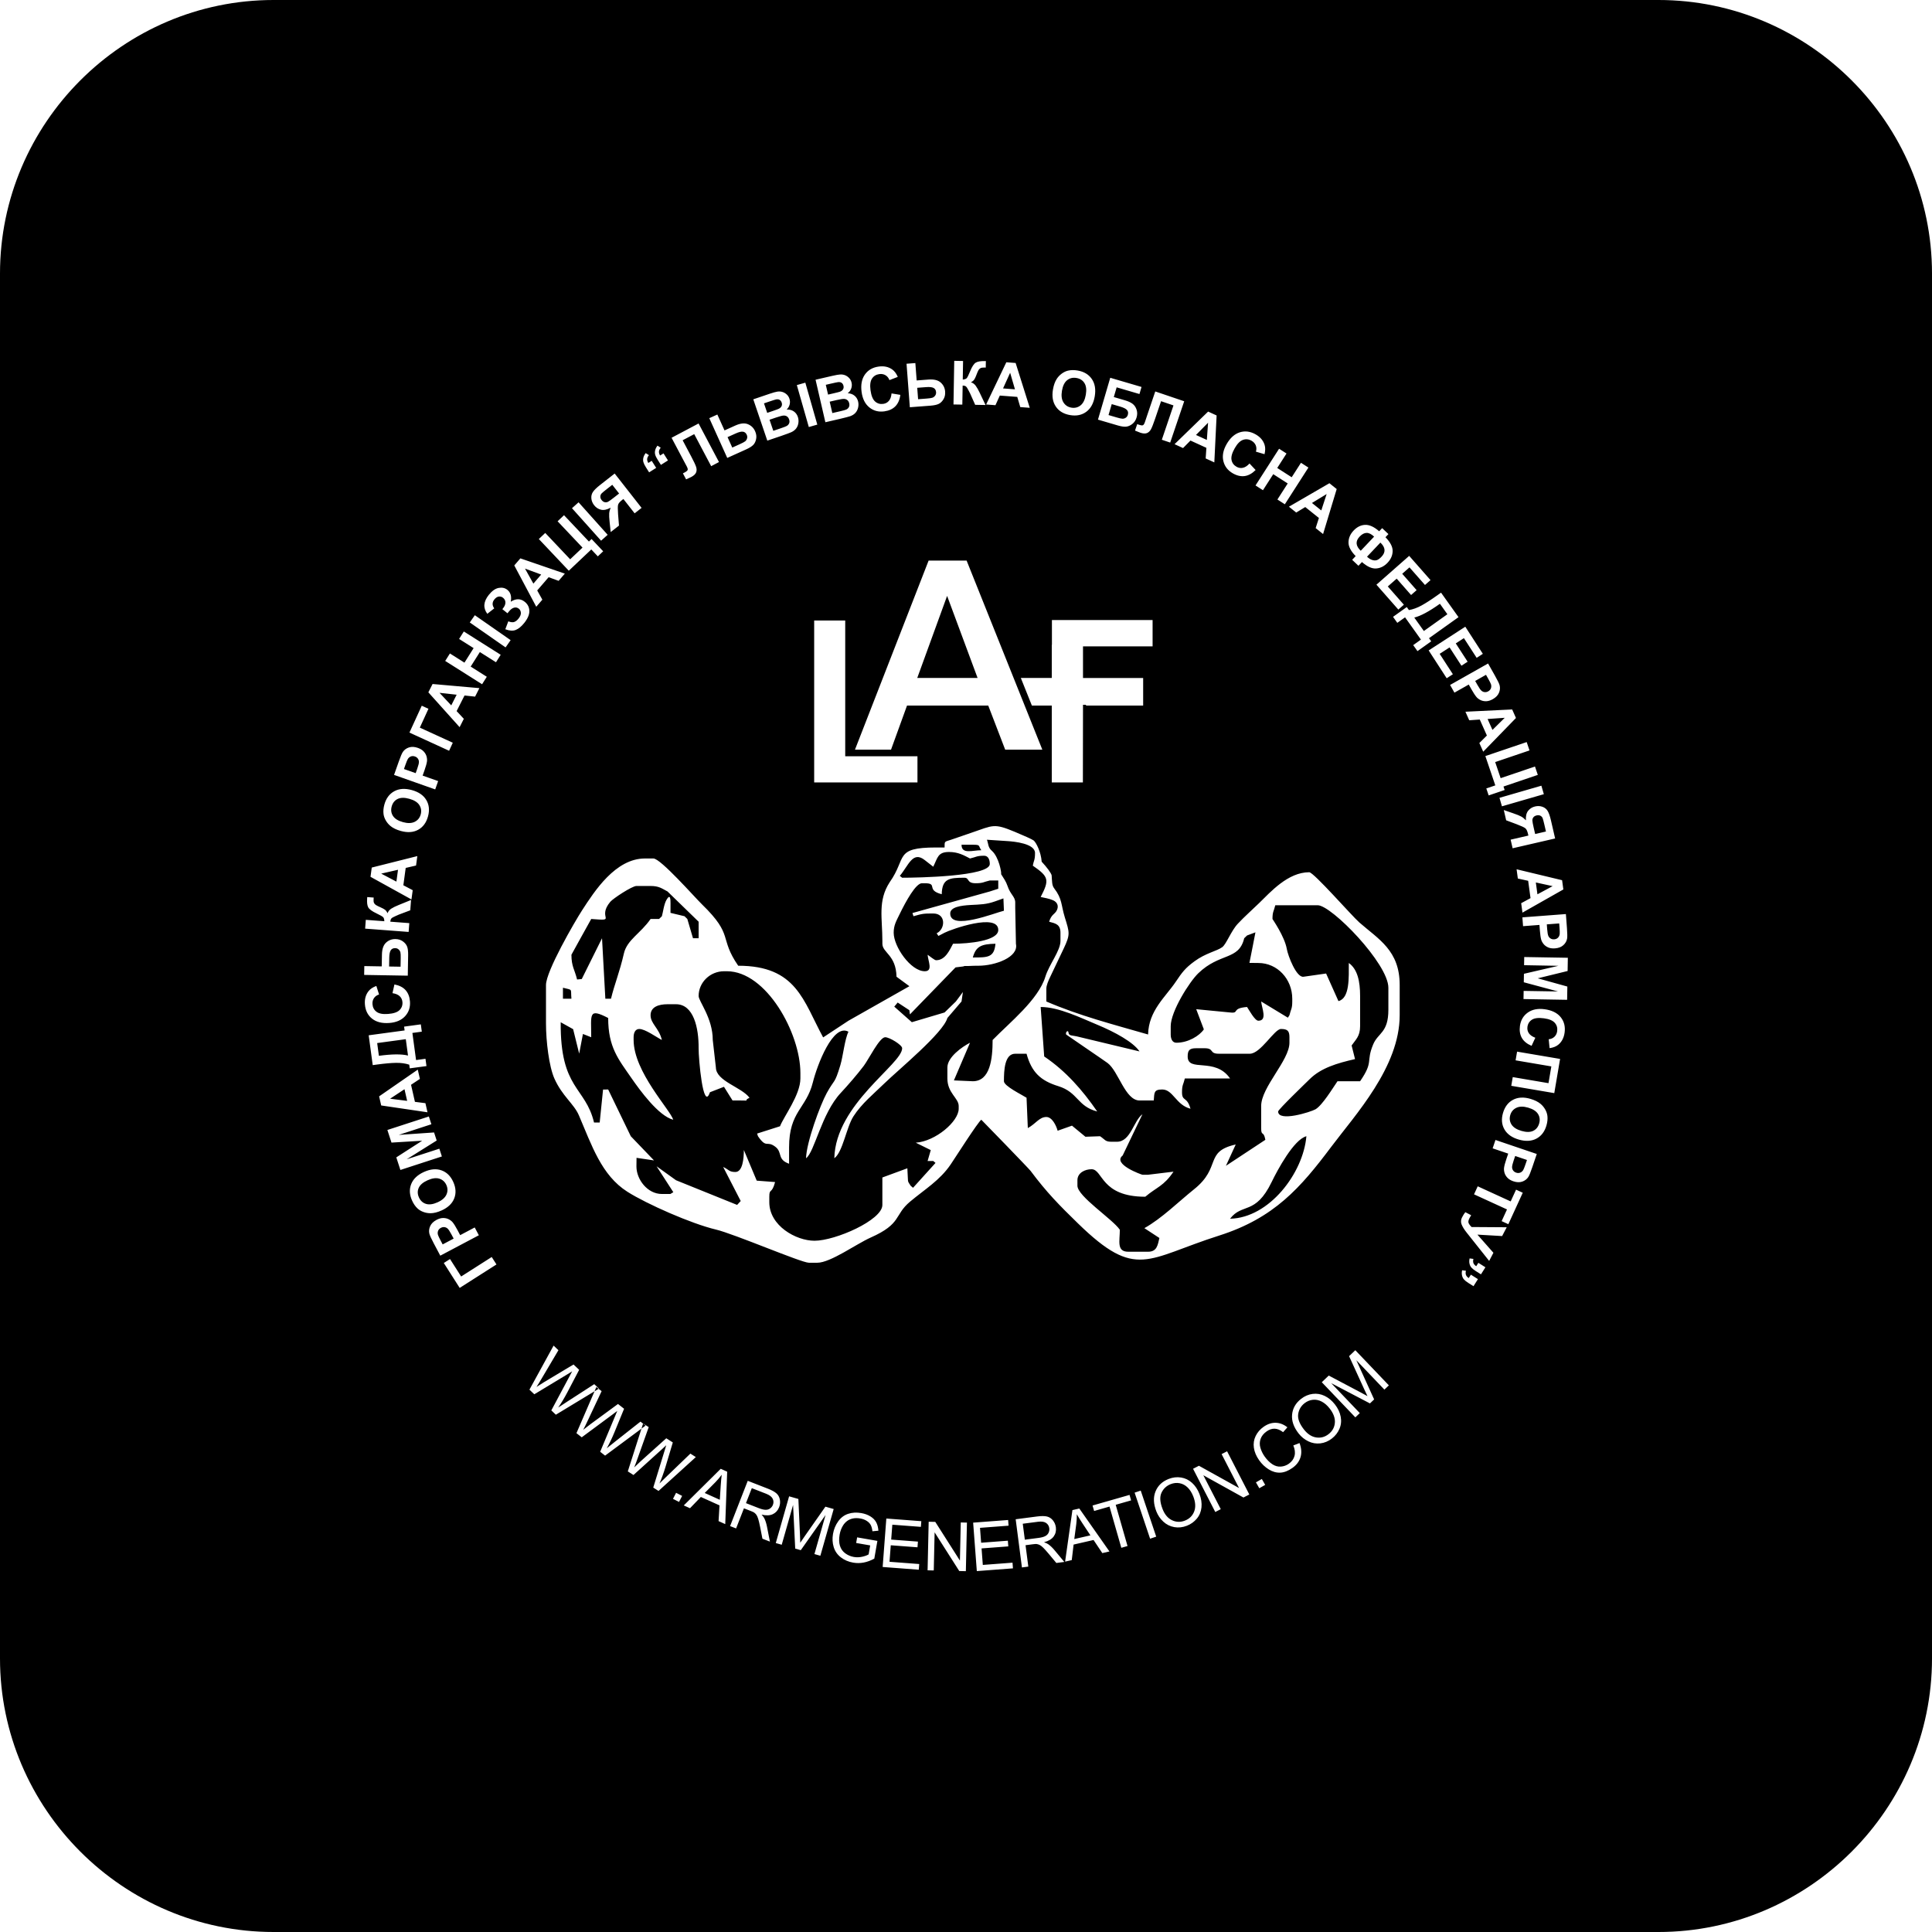 <?xml version="1.0" encoding="UTF-8"?>
<!DOCTYPE svg PUBLIC "-//W3C//DTD SVG 1.1//EN" "http://www.w3.org/Graphics/SVG/1.1/DTD/svg11.dtd">
<!-- Creator: CorelDRAW 2018 (64-Bit) -->
<svg xmlns="http://www.w3.org/2000/svg" xml:space="preserve" width="150mm" height="150mm" version="1.1" style="shape-rendering:geometricPrecision; text-rendering:geometricPrecision; image-rendering:optimizeQuality; fill-rule:evenodd; clip-rule:evenodd"
viewBox="0 0 33155.37 33155.35"
 xmlns:xlink="http://www.w3.org/1999/xlink">
 <defs>
  <style type="text/css">
   <![CDATA[
    .fil0 {fill:black}
   ]]>
  </style>
 </defs>
 <g id="Layer_x0020_1">
  <path class="fil0" d="M4694.49 0l23766.42 0c2581.96,0 4694.47,2112.46 4694.47,4694.42l0 23766.51c0,2581.94 -2112.5,4694.42 -4694.47,4694.42l-23766.42 0c-2581.96,0 -4694.49,-2112.48 -4694.49,-4694.42l0 -23766.51c0,-2581.96 2112.53,-4694.42 4694.49,-4694.42zm12264.89 12107.96l-1393.7 0 -274.77 757.51 -618.81 0 1264.17 -3245.49 651.88 0 1299.71 3245.49 -637.42 0 -291.06 -757.51zm2658.62 0l-975.34 0 -12.27 -13 -44.76 0 -2.01 1332.62 -533.89 0 0 -1319.63 -341.59 0 -189.36 -473.13 530.95 0 0 -567.18 2.56 -2.14 0 -425.01 1727.59 0 0 452.26 -1194.26 0 0 542.07 1032.37 0 0 473.13zm-5113.04 869.95l1239.7 0 0 449.67 -1772.44 0 0 -2779.41 532.74 0 0 2329.74zm2271.69 -1343.08l-523.15 -1408.68 -512.56 1408.68 1035.71 0zm4332.79 9279.96c205.59,-272.91 435.02,-55.99 712.55,-628.09 103.14,-212.92 382.52,-731.98 597.28,-787.73 -54.11,631.65 -636.01,1401.32 -1309.84,1415.82zm-3169.83 -4153.39c65.82,-213.1 259.12,-444.66 259.12,-613.11 0,-47.17 0,-94.38 0,-141.57 0,-143.36 -84.13,-160.1 -194.14,-188.63 33.88,-116.46 89.98,-129.17 121.72,-178.99 48.19,-75.62 28.29,-152.78 -54.64,-189.65 -66.4,-29.53 -159.1,-44.05 -212.61,-56.1 152.16,-293.58 141.22,-347.34 -135.01,-537.56 14.92,-87.4 38.06,-90.07 38.06,-217.61 0,-162.73 -358.54,-196.48 -470.25,-203.82 -118.43,-7.8 -236.86,-15.61 -355.29,-23.39 26.66,66.22 15.16,129.53 83.31,188.34 123.78,106.83 170.84,386.35 160.1,401.98 41.73,67.15 85.47,127.12 109.79,201.63 49.2,150.41 132.69,183.86 132.69,284.74 0,31.45 0,62.88 0,94.32 4.04,205.21 8.09,410.4 12.13,615.61 50.66,230.54 -360.04,375.47 -642.64,375.47 -145.53,0 -100.37,5.02 -245.9,5.02 12.38,11.43 -165.95,17.86 -153.58,29.31 -259.14,267.03 -518.28,534.07 -777.43,801.1 -2.96,-24 -5.95,-48.01 -8.93,-72.01 -67,-43.92 -133.99,-87.86 -201.01,-131.78 -19.47,23.43 -38.95,46.84 -58.44,70.25 100.55,89.03 201.08,178.07 301.63,267.1 187.17,-55.59 374.35,-111.18 561.52,-166.77 64.63,-62.86 129.26,-125.75 193.89,-188.63 40.25,-54.09 80.52,-108.2 120.77,-162.31 -7.87,54.11 -15.72,108.22 -23.61,162.31 -80.9,94.4 -161.8,188.79 -242.72,283.17 -69.89,255.27 -840.42,888.72 -1079.25,1120.83 -186.11,181.05 -394.44,350.28 -532.87,566.98 -121.92,190.64 -183.11,615.61 -328.19,719.07 21.31,-929.32 1164.28,-1613.36 1164.28,-1887.82 0,-57.29 -217.72,-188.85 -291.06,-188.85 -98.32,0 -284.43,381.26 -368.09,491.63 -107.49,142.26 -274.33,335.55 -395.34,464.88 -329.59,352.04 -449.21,1016.26 -594.98,1120.16 6.19,-271.59 243.4,-915.26 354.78,-1117.93 137.51,-250.61 132.47,-142.26 234.23,-480.05 46.06,-152.27 74.27,-442.36 138.68,-573.01 -264.27,-149.6 -537.01,572.79 -610.81,868.89 -112.31,451.27 -407.97,497.42 -407.97,1113.25 0,94.38 0,188.76 0,283.15 -209.23,-73.56 -109.08,-194.4 -234.92,-290.51 -151.48,-115.71 -147.59,38.13 -298.62,-181.49 -5.13,-15.23 -10.26,-30.46 -15.36,-45.71 131.16,-41.84 262.35,-83.68 393.51,-125.53 63.95,-166.99 349.52,-538.46 349.52,-819.82 0,-31.43 0,-62.88 0,-94.32 0,-682.27 -584.44,-1746.03 -1261.25,-1746.03 -16.18,0 -32.38,0 -48.58,0 -239.71,0 -436.59,191.31 -436.59,424.52 0,91.42 242.48,377.26 242.48,755.17 17.88,157.27 35.76,314.53 53.62,471.8 3.45,235.45 437.76,334.43 577.1,519.28 -127.89,61.76 39.87,47.26 -145.53,47.26 -16.2,0 -32.4,0 -48.58,0 -32.32,0 -64.63,0 -96.95,0 -49.05,-78.34 -98.1,-156.67 -147.14,-235.01 -80.28,31.14 -160.58,62.29 -240.88,93.43 -117.57,344.48 -195.97,-584.18 -194.36,-754.95 3.45,-347.6 -85.25,-755.39 -387.78,-755.39 -48.52,0 -97.01,0 -145.53,0 -148.98,0 -291.08,43.7 -291.08,188.83 0,146.5 144.4,217.83 193.89,424.74 -98.1,-50.37 -285.8,-188.83 -388.03,-188.83 -68.06,0 -96.95,64.43 -96.95,141.57 0,15.76 0,31.52 0,47.26 0,546.49 633.71,1203.34 679.11,1368.54 -252.11,-65.32 -571.38,-505 -718.06,-717.26 -221.88,-320.83 -397.64,-526.42 -397.64,-1028.74 -343.11,-176.59 -291.08,-65.12 -291.08,330.21 -47.37,-18.66 -94.74,-37.31 -142.1,-55.97 -21.46,112.44 -42.93,224.9 -64.39,337.34 -34.61,-139.94 -69.23,-279.9 -103.82,-419.84 -71.06,-39.54 -142.1,-79.09 -213.17,-118.63 -10.3,1151.4 424.23,1103.68 571.84,1720.17 32.38,0 64.79,0 97.17,0 19.25,-188.41 38.5,-376.8 57.76,-565.21 29.27,-0.38 58.53,-0.75 87.8,-1.13 129.33,267.41 258.68,534.82 388.01,802.23 132.78,138.32 265.55,276.63 398.35,414.93 -99.93,-14.79 -199.86,-29.57 -299.79,-44.36 -0.53,49.56 -1.06,99.13 -1.61,148.71 0,220.28 187.48,471.78 436.61,471.78 48.52,0 97.03,0 145.55,0 16.95,-10.32 33.91,-20.64 50.88,-30.99 -95.82,-148.18 -191.62,-296.39 -287.41,-444.57 111.23,79.88 222.47,159.79 333.7,239.67 349.52,141.13 699.03,282.28 1048.55,423.42 20.56,-22.3 41.09,-44.6 61.65,-66.91 -100.37,-194.93 -200.77,-389.88 -301.16,-584.82 103.14,49.27 100.86,86.73 209.72,86.73 124.91,0 145.53,-232.11 145.53,-377.48 73.58,175.39 147.14,350.81 220.73,526.2 105.04,8.02 210.09,16.05 315.13,24.07 -57.31,216.28 -99.25,98.56 -99.25,251.96 0,31.43 0,62.86 0,94.32 0,403.1 457.92,660.85 776.03,660.85 357.55,0 1164.28,-354.52 1164.28,-613.59 0,-157.33 0,-314.67 0,-472 142.94,-52.63 285.89,-105.24 428.83,-157.86 2.59,52.63 5.19,105.24 7.78,157.86 0,91.18 15.36,84.04 48.61,141.57 13.75,11.74 27.5,23.5 41.25,35.23 128.51,-142.26 257,-284.49 385.51,-426.75 -12.91,-11.07 -25.82,-22.15 -38.75,-33.22 -32.32,0 -64.63,0 -96.95,0 18.12,-62.29 36.21,-124.55 54.31,-186.84 -85.78,-42.37 -171.57,-84.72 -257.37,-127.1 338.3,-23.41 736.62,-363.43 736.62,-582.61 0,-15.74 0,-31.5 0,-47.26 0,-135.12 -194.14,-222.52 -194.14,-472 0,-62.88 0,-125.75 0,-188.63 0,-177.93 252.82,-355.18 388.27,-424.74 -92.13,215.47 -184.28,430.91 -276.41,646.37 108.26,4.75 216.5,9.5 324.75,14.26 297.96,0 339.67,-385.29 339.67,-707.91 295.28,-302.44 782.75,-689.48 905.19,-1085.86zm16.62 206.78c0,72.81 0,145.64 0,218.45 567,244.97 1151.31,394.75 1746.2,566.34 9.64,-410.71 298.42,-642.35 475.8,-905.91 106.56,-158.5 159.52,-232.09 319.73,-349.59 194.11,-142.92 384.58,-175.02 477.64,-243.47 68.99,-50.62 152.18,-280.05 266.33,-401.33 121.46,-129.11 235.82,-228.09 364.62,-353.17 199.18,-193.98 496.45,-530.88 861.09,-530.88 77.69,0 727.67,745.6 860.38,861.97 329.56,288.74 692.15,479.36 692.15,1072.88 0,173.03 0,346.05 0,519.06 0,888.74 -762.99,1709.25 -1173.46,2256.62 -528.05,703.87 -980.25,1224.05 -1925.2,1524.81 -1246.35,396.43 -1419.16,766.99 -2419.81,-206.45 -323.15,-314.38 -540.19,-534.44 -816.37,-904.57 -29.55,-39.45 -838.83,-872.67 -845.02,-877.14 -60.28,43.04 -438.45,637.91 -523.94,764.54 -187.24,276.91 -445.08,428.54 -699.03,641.47 -277.78,232.77 -137.51,377.24 -676.1,616.27 -241.35,107 -689.19,431.88 -914.49,431.88 -48.5,0 -97.01,0 -145.53,0 -130.17,0 -1280.7,-494.99 -1597.23,-569.9 -417.14,-98.56 -1184,-436.79 -1517.01,-647.94 -446.47,-282.93 -611.94,-798.18 -833.35,-1313.02 -84.33,-195.97 -284.65,-327.53 -419.64,-629.86 -91.91,-206.01 -144.4,-638.11 -144.4,-945.13 0,-220.22 0,-440.44 0,-660.65 0,-235.89 490.72,-1082.7 620.89,-1283.8 212.92,-328.44 572.5,-887.17 1076.97,-887.17 48.52,0 97.03,0 145.53,0 124.44,0 704.06,661.54 836.77,790.62 550.29,535.33 283.5,562.98 618.59,1049.94 1002.02,0 1116.16,603.54 1457.64,1230.06 144.78,-95.42 289.56,-190.84 434.34,-286.29 348.6,-197.45 697.19,-394.92 1045.79,-592.4 -73.72,-54.18 -147.43,-108.37 -221.17,-162.55 -8.49,-375.92 -242.5,-410.46 -242.5,-566.32 0,-15.76 0,-31.52 0,-47.28 0,-394.19 -81.81,-690.49 126.3,-1009.78 296.12,-417.62 71.17,-594.65 795.53,-594.65 48.5,0 97.01,0 145.53,0 0,-116.57 -2.63,-93.7 116.02,-134.52 90.01,-30.99 219.95,-75.66 344.02,-118.3 377.71,-129.75 385,-165.42 744.18,-16.09 146.97,61.12 300.94,129.08 325.39,149.18 41.38,34.28 124.64,194.64 136.84,363.65 90.45,97.06 161.11,192.85 170.99,233.97 7.8,105.24 3.4,170.66 42.7,221.96 142.81,186.44 116.13,281.6 183.53,499.81 80.63,261.07 96.88,290.49 -20.14,536.14 -76.9,161.49 -153.82,322.98 -230.74,484.44 -34.08,71.59 -66.38,145.71 -66.38,204.08zm-1261.47 -536.72c52.5,-191.09 145.99,-230.76 388.25,-235.89 -20.4,238.12 -132.93,235.89 -388.25,235.89zm436.61 -1321.28c0,47.21 0,94.4 0,141.6 -48.5,15.67 -97.01,31.36 -145.53,47.04 -442.4,123.23 -884.83,246.45 -1327.23,369.68 5.79,18.35 11.6,36.71 17.42,55.06 156.85,-44.78 172.34,-47.04 339.64,-47.04 223.44,0 208.02,269.2 58.22,339.8 10.23,15.16 20.47,30.33 30.7,45.49 35.08,-18.37 70.13,-36.71 105.21,-55.08 116.2,-59.75 921.56,-345.81 921.56,-47.04 0,188.17 -512.69,235.89 -776.03,235.89 -57.98,106.34 -130.19,283.15 -291.06,283.15 -25.91,0 -106.58,-67.99 -145.55,-94.29 9.64,113.92 95.35,283.15 -48.58,283.15 -240.88,0 -533.56,-421.38 -533.56,-660.85 0,-127.94 43.81,-199.53 102.27,-319.66 108.31,-222.54 277.86,-529.82 382.7,-529.82 16.2,0 32.38,0 48.58,0 234.7,0 12.6,116.62 291.06,188.85 6.21,-266.66 124.91,-283.17 388.03,-283.17 92.83,0 33.24,94.32 194.14,94.32 131.1,0 133.84,-22.52 242.48,-47.06 48.52,0 97.03,0 145.53,0zm88.48 307.26c2.9,70.6 5.79,141.2 8.71,211.8 -147.83,33.46 -921.81,348.51 -921.81,47.28 0,-109.55 176.74,-136.84 354.87,-146.24 159.34,-8.4 265.13,-8.51 414.18,-61.56 48.01,-17.09 96.02,-34.19 144.05,-51.28zm-1204.18 -543.37c77.01,-156.07 77.08,-253.06 271.43,-253.06 157,0 254.1,57.31 359.32,111.49 108.62,-24.53 111.38,-47.06 242.48,-47.06 68.06,0 96.95,64.23 96.95,141.6 0,213.14 -1234.42,235.89 -1503.73,235.89 -13.44,-10.76 -26.88,-21.55 -40.34,-32.34 148.43,-174.91 219.84,-432.85 426.4,-271.63 49.18,38.37 98.34,76.74 147.5,115.12zm485.2 -377.46c64.65,0 129.26,0 193.89,0 138.68,0 88.7,14.92 145.55,94.32 -151.56,0 -339.44,75.35 -339.44,-94.32zm2331.48 3089.61c304.06,126.45 618.72,299.66 722.72,457.26 -360.53,-86.4 -721.08,-172.83 -1081.59,-259.25 -71.88,-17.2 -130.76,-4.16 -137.02,-64.96 -5.24,-50.73 -55.75,-8.66 -40.78,33.71 -1.39,1.33 641.27,437.89 710.25,488.71 189.54,139.58 302.07,643.92 550.98,643.92 80.9,0 161.8,0 242.72,0 11.45,-133.33 -1.15,-188.85 145.53,-188.85 186.8,0 234.45,265.33 484.97,330.43 -59.37,-216.92 -145.55,-119.27 -145.55,-283.15 0,-127.54 23.39,-130.21 48.58,-236.11 258.77,0 517.53,0 776.28,0 -258.06,-374.81 -727.67,-99 -727.67,-377.48 0,-108.79 33.69,-141.57 145.53,-141.57 48.52,0 97.03,0 145.53,0 168.45,0 74.05,94.29 242.5,94.29 177.85,0 355.69,0 533.54,0 184.74,0 421.27,-424.72 533.8,-424.72 111.62,0 145.53,32.98 145.53,141.57 0,31.52 0,63.04 0,94.54 0,302.77 -485.2,762.75 -485.2,1085.37 0,125.84 0,251.65 0,377.48 0,153.4 41.95,35.68 71.75,203.11 -225.52,148.71 -451.05,297.45 -676.57,446.14 56.08,-122.01 112.13,-244.07 168.21,-366.1 -545.94,123.76 -239.27,388.18 -714.39,768.1 -259.67,207.82 -557.63,503.45 -853.26,667.77 85.94,56.28 171.9,112.53 257.84,168.8 -28.65,119.93 -40.58,235.89 -194.14,235.89 -113.13,0 -226.27,0 -339.42,0 -204.9,0 -145.55,-183.06 -145.55,-377.48 -126.96,-184.61 -727.67,-573.68 -727.67,-755.17 0,-31.43 0,-62.88 0,-94.32 0,-127.32 129.04,-188.85 242.48,-188.85 197.34,0 153.58,472.02 921.81,472.02 195.51,-165.45 317.21,-180.83 484.29,-430.31 -145.31,17.62 -290.62,35.23 -435.93,52.83 -32.32,0 -64.63,0 -96.95,0 -11.69,0 -523.24,-181.27 -339.42,-330.43 113.13,-235.96 226.27,-471.93 339.42,-707.89 -150.35,107.22 -201.45,472 -436.61,472 -32.32,0 -64.63,0 -96.95,0 -108.86,0 -106.58,-37.47 -194.11,-94.54 -83.66,2.98 -167.32,5.95 -250.96,8.93 -76.85,-63.48 -153.71,-126.94 -230.56,-190.42 -82.05,29.07 -164.1,58.13 -246.17,87.18 -24.76,-90.29 -94.65,-235.89 -193.89,-235.89 -120.77,0 -182.42,117.94 -317.65,190.18 -7.34,-173.54 -14.68,-347.07 -22.02,-520.61 -78.84,-51.28 -388.01,-200.24 -388.01,-283.17 0,-185.05 10.08,-472.02 193.89,-472.02 64.7,0 129.42,0 194.11,0 86.87,317.05 240.42,462.21 544.32,556.08 342.89,105.68 322.49,345.15 668.57,435 -253.02,-367.21 -539.28,-694.52 -909.89,-944.24 -20.16,-283.01 -40.34,-566.03 -60.5,-849.04 310.58,0 687.71,186.51 973.29,305.27zm-9171.68 -635.48c174.88,45.27 129.73,4.24 145.53,188.63 -48.5,0 -97.01,0 -145.53,0 0,-62.88 0,-125.75 0,-188.63zm11982.32 235.89c9.39,110.83 111.84,330.21 -48.58,330.21 -60.5,0 -158.62,-184.39 -193.89,-235.89 -278.24,22.52 -121.02,113.72 -291.08,94.32 -193.67,-18.72 -387.32,-37.47 -580.99,-56.19 43.61,115.34 87.24,230.69 130.88,346.03 -73.8,109.26 -266.57,229.44 -471.69,229.44 -67.84,0 -96.95,-64.43 -96.95,-141.57 0,-47.19 0,-94.38 0,-141.6 0,-254.61 321.32,-762.53 472.82,-908.57 372.91,-359.4 696.06,-216.26 788.43,-601.55 16.18,-15.76 32.38,-31.52 48.58,-47.28 48.05,-17.97 96.11,-35.96 144.16,-53.95 -15.74,80.94 -31.48,161.89 -47.21,242.81 -18.66,93.81 -37.29,187.59 -55.92,281.38 50.95,0.6 101.9,1.19 152.87,1.79 327.73,0 582.14,277.13 582.14,613.37 0,15.74 0,31.5 0,47.26 0,127.32 -23.14,129.99 -48.36,235.89 -9.02,14.06 -18.04,28.12 -27.03,42.15 -152.74,-92.68 -305.45,-185.36 -458.16,-278.04zm194.11 -1415.8c0,-127.54 23.16,-130.21 48.36,-235.89 242.56,0 485.13,0 727.69,0 236.97,0 1212.87,1002.66 1212.87,1415.8 0,125.84 0,251.65 0,377.48 0,399.99 -176.7,392.18 -261.04,595.51 -127.67,307.02 13.53,286.29 -224.15,631.43 -129.35,0 -258.68,0 -388.03,0 -81.58,118.61 -259.65,413.16 -377.93,481.81 -76.77,44.6 -640.8,223.86 -640.8,37.24 0,-32.34 474.19,-488.51 543.39,-556.72 192.08,-189.1 463.45,-271.14 776.28,-342.27 -19.47,-77.87 -38.97,-155.76 -58.44,-233.66 70.36,-102.12 145.53,-156.96 145.53,-330.21 0,-173.07 0,-346.19 0,-519.28 0,-251.05 -44.01,-459.29 -193.89,-566.09 0,251.27 17.66,605.57 -177.85,653.96 -70.6,-157.78 -141.2,-315.57 -211.77,-473.37 -128.89,18.43 -257.77,36.87 -386.64,55.3 -123.78,20.29 -267.94,-362.54 -287.41,-475.36 -37.82,-216.95 -246.17,-512.58 -246.17,-515.7zm-10478.59 -47.28c-16.11,15.76 -32.23,31.52 -48.36,47.28 -48.5,0 -97.01,0 -145.53,0 -170.06,246.81 -404.76,357.64 -458.14,592.64 -72.9,320.61 -160.91,524.85 -221.17,775.9 -32.32,0 -64.63,0 -96.95,0 -19.03,-345.97 -38.06,-691.93 -57.07,-1037.9 -115.98,233.37 -231.95,466.74 -347.93,700.11 -26.72,2.52 -53.47,5.06 -80.21,7.58 -40.34,-169 -96.95,-221.85 -96.95,-424.74 0,-3.36 305.76,-551.4 339.67,-613.59 464.11,37.44 88.02,-9.15 327.29,-294.97 47.43,-56.41 373.57,-271.34 448.75,-271.34 80.92,0 161.82,0 242.72,0 147.83,0 195.73,45.25 291.08,94.29 16.11,15.76 32.23,31.52 48.36,47.28 16.18,15.76 32.38,31.52 48.58,47.26 80.83,78.64 161.64,157.27 242.48,235.89 16.2,15.76 32.38,31.52 48.58,47.28 16.2,15.67 32.4,31.36 48.61,47.04 16.11,15.76 32.23,31.52 48.34,47.28 16.2,15.76 32.4,31.5 48.61,47.26 0,47.21 0,94.4 0,141.6 0,47.19 0,94.38 0,141.57 -32.32,0 -64.63,0 -96.95,0 -32.4,-110.14 -64.81,-220.28 -97.19,-330.43 -16.11,-15.76 -32.23,-31.52 -48.36,-47.28 -80.21,-19.23 -160.43,-38.48 -240.64,-57.73 -0.69,-75.15 1.19,-90.25 0.51,-165.38 0,-60.59 -1.55,-173.69 -69.05,-58.29 -44.23,75.55 -60.61,218.71 -79.06,281.4zm-3469.8 6378.54l-272.65 -427.62 106.69 -68.01 191.13 299.75 524.58 -334.45 81.52 127.85 -631.28 402.48zm328.68 -903.51l-661.71 350.21 -113.41 -214.25c-42.95,-81.16 -67.68,-135.69 -74.09,-163.85 -10.06,-43.19 -5.28,-86.34 14.46,-129.53 19.74,-43.17 55.94,-78.69 108.62,-106.58 40.67,-21.51 78.62,-32.14 114.08,-32.18 35.56,0.11 67.15,7.25 94.98,21.51 27.72,14.32 50.42,31.87 67.9,52.61 23.19,28.54 50.79,72.88 82.76,133.26l45.98 86.87 249.51 -132.07 70.95 134.01zm-620.82 157.02l188.52 -99.78 -38.55 -72.85c-27.81,-52.54 -49.84,-85.61 -66.16,-99.66 -16.31,-14.04 -34.44,-22.19 -54.66,-24.31 -20.09,-2.17 -39.87,1.79 -59.59,12.22 -24.18,12.8 -40.29,30.41 -48.61,52.74 -8.2,22.48 -8.69,45.42 -1.19,69.25 5.48,17.42 20.8,50.11 46.24,98.16l34 64.23zm-17.82 -583.05c-69.56,31.41 -132.73,47.32 -189.45,47.9 -41.75,0.31 -82.65,-6.85 -122.41,-21.2 -39.76,-14.37 -73.52,-34.5 -101.43,-60.32 -37.18,-34.46 -68.41,-79.44 -93.52,-135.03 -45.47,-100.68 -50.48,-195.17 -15.41,-283.9 35.32,-88.61 108.57,-158.02 219.91,-208.33 110.39,-49.84 210.34,-58.86 299.64,-27.1 89.48,31.67 156.82,97.83 202.09,198.03 45.84,101.5 51.37,196.32 16.33,284.25 -34.9,87.86 -106.78,156.47 -215.75,205.7zm-68.72 -139.92c77.34,-34.95 127.82,-79.35 151.72,-133.17 23.72,-53.73 23.21,-108.2 -1.61,-163.15 -24.89,-55.13 -65.12,-91.27 -120.66,-108.82 -55.61,-17.31 -122.98,-8.11 -202.25,27.67 -78.29,35.39 -129,78.93 -151.85,130.74 -23.1,51.74 -21.73,106.01 4.02,163.01 25.68,56.87 65.96,93.94 120.57,111.16 54.77,17.13 121.44,8.05 200.06,-27.45zm73.03 -786.42l-711.89 231.73 -70.29 -215.91 443.99 -285.67 -526.6 31.96 -70.44 -216.44 711.91 -231.73 43.37 133.24 -560.28 182.93 606.12 -42.06 45.11 138.52 -514.97 322.14 560.61 -181.93 43.35 133.22zm-413.6 -1490.05l36.27 159.21 -151.81 100.9 66.69 292.76 180.01 22.79 35.61 156.34 -794.53 -117.13 -35.59 -156.16 663.35 -458.72zm-227.98 336.11l-247.07 163.01 292.63 37 -45.56 -200.02zm-545.21 -413.43l-69.27 -511.87 616.53 -83.46 -8.84 -65.27 287.01 -38.86 16.98 125.37 -161.64 21.88 62.97 465.26 161.64 -21.88 16.98 125.37 -287.04 38.86 -8.55 -63.22c-67.55,-22.15 -143.87,-32.58 -228.79,-31.1 -85.08,1.48 -191.59,10.99 -319.57,28.31l-78.4 10.61zm106.03 -159.96c224.51,-30.39 391.03,-31.83 499.56,-4.31l-38 -280.83 -491.16 66.49 29.6 218.65zm232.91 -1075.14l33.75 -149.38c83.91,16.18 147.72,48.92 191.66,98.01 43.74,49.11 68.74,113.63 74.82,193.74 7.52,99.25 -20.18,183.3 -83.11,252.4 -62.93,68.9 -153.11,107.91 -270.77,116.84 -124.24,9.42 -223.29,-15.38 -296.98,-74.29 -73.67,-58.91 -114.5,-140.76 -122.43,-245.35 -6.94,-91.42 14.54,-167.68 64.28,-228.77 29.38,-36.49 73.34,-65.34 131.98,-86.91l46.77 146.39c-37.91,11.8 -67.08,32.54 -87.4,62.22 -20.27,29.86 -28.8,64.76 -25.77,104.73 4.2,55.41 27.43,98.94 69.85,130.32 42.24,31.56 107.82,43.9 196.81,37.16 94.18,-7.16 160.14,-29.29 197.54,-66.2 37.55,-37.11 54.18,-82.78 50.06,-137.15 -3.05,-40.14 -18.37,-73.76 -46.11,-100.68 -27.72,-26.9 -69.27,-44.72 -124.95,-53.07zm-485.9 -312.96l2.59 -151.59 299.02 5.11 3.45 -201.96c1.61,-95.13 25.09,-163.59 70.42,-205.52 45.33,-41.93 99.2,-62.29 161.58,-61.23 51.04,0.88 94.23,14.52 129.5,41.09 35.45,26.39 59.17,56.25 71.33,89.76 12.13,33.31 17.77,81.34 16.71,143.89l-6.01 353.21 -748.58 -12.78zm624.65 -140.98l2.52 -146.9c0.82,-47.57 -0.91,-80.7 -5.13,-99.09 -4.2,-18.37 -14.37,-35.1 -30.35,-49.84 -15.96,-14.74 -35.7,-22.21 -59.39,-22.61 -34.15,-0.6 -59.28,11.36 -75.55,35.65 -16.27,24.47 -25,66.33 -26.04,125.92l-2.61 153.51 196.54 3.36zm-607.96 -653.29l11.47 -151.19 318 24.14c-0.93,-33.82 -7.71,-57.23 -20.89,-70.11 -13.02,-12.86 -50.37,-34.24 -112.09,-63.72 -78.45,-37.24 -126.45,-72.52 -143.7,-105.46 -17.26,-32.76 -23.36,-83.75 -18.08,-153.27 0.27,-3.47 0.62,-10.79 1.13,-21.93l111.56 8.47 -2.14 21.35c-2.34,30.92 -0.22,53.8 6.32,68.63 6.56,14.83 17.35,27.19 32.32,37.22 14.96,10.04 46.13,25.53 93.48,46.42 25.2,11.18 46,22.72 62.55,34.81 16.58,11.91 31.48,32.09 44.72,60.36 11.91,-32.82 33.31,-58.99 63.81,-78.71 30.5,-19.69 72.99,-40.58 127.63,-62.66l212.06 -86.14 -13.44 177.25 -199 74.89c-2.87,1.19 -8.31,3.76 -16.47,7.49 -2.74,1.55 -15.03,6.9 -36.54,16.11 -38.28,16.31 -62.4,30.22 -72.54,41.69 -10.12,11.63 -16.25,29.86 -18.5,55.04l326.34 24.76 -11.45 151.19 -746.55 -56.63zm895.61 -1244.87l-21.88 161.82 -177.58 41.2 -40.27 297.58 160.54 84.5 -21.51 158.88 -702.92 -388.47 21.48 -158.7 782.13 -196.81zm-331.44 234.76l-288.54 65.93 261.04 137.33 27.5 -203.26zm48.01 -666.09c-73.58,-20.31 -132.33,-48.45 -176.32,-84.28 -32.29,-26.46 -59.17,-58.11 -80.57,-94.56 -21.4,-36.45 -34.48,-73.52 -39.43,-111.23 -6.56,-50.26 -1.81,-104.82 14.41,-163.61 29.4,-106.52 85.96,-182.38 169.67,-228.15 83.79,-45.56 184.5,-52.12 302.27,-19.61 116.75,32.23 199.37,89.21 247.74,170.73 48.54,81.56 58.04,175.48 28.78,281.47 -29.62,107.36 -85.98,183.81 -169.16,229.02 -83,45.25 -182.16,52.05 -297.38,20.22zm36.58 -151.52c81.81,22.59 149.04,20.71 201.81,-5.39 52.61,-26.17 87.02,-68.37 103.07,-126.5 16.09,-58.29 8.27,-111.78 -23.21,-160.8 -31.72,-48.87 -89.39,-84.88 -173.2,-108.02 -82.82,-22.86 -149.64,-21.77 -200.37,3.45 -50.84,25.02 -84.48,67.61 -101.12,127.94 -16.6,60.14 -9.33,114.39 21.66,162.53 31.17,48.21 88.22,83.84 171.37,106.8zm553.69 -561.47l-706.01 -249.11 80.66 -228.62c30.57,-86.6 53.91,-141.75 70.25,-165.56 24.95,-36.67 59.9,-62.4 105.04,-77.14 45.11,-14.74 95.77,-12.22 151.98,7.63 43.39,15.3 76.92,36.01 100.99,62.04 24.03,26.21 40.18,54.29 48.58,84.41 8.24,30.06 10.72,58.66 7.32,85.56 -5.26,36.38 -19.14,86.76 -41.89,151.17l-32.69 92.68 266.24 93.96 -50.46 142.97zm-536.23 -349.99l201.14 70.97 27.43 -77.74c19.76,-56.03 29.15,-94.67 28.43,-116.2 -0.73,-21.51 -7.01,-40.34 -19.19,-56.65 -12,-16.25 -28.34,-28.12 -49.36,-35.52 -25.82,-9.11 -49.69,-9.04 -71.73,0 -22.08,9.22 -39.28,24.4 -51.72,46.06 -9.11,15.83 -22.74,49.27 -40.85,100.53l-24.16 68.54zm94.14 -625.29l211.27 -461.04 115.03 52.72 -148.09 323.2 565.61 259.16 -63.17 137.84 -680.64 -311.88zm1200.38 -762.75l-73.83 145.64 -181.25 -19.36 -135.76 267.83 123.91 132.53 -72.48 143.03 -536.39 -597.75 72.39 -142.86 803.4 70.93zm-390.15 112.91l-294.2 -32.45 201.47 215.42 92.72 -182.97zm436.35 -179.83l-632.89 -399.94 80.99 -128.18 249.26 157.51 157.53 -249.26 -249.28 -157.51 81.01 -128.18 632.89 399.94 -80.99 128.18 -276.67 -174.84 -157.53 249.26 276.67 174.84 -80.99 128.18zm403.21 -632.18l-614.26 -428.01 86.67 -124.4 614.26 428.01 -86.67 124.4zm-194.51 -670l-119.07 93.54c-75.42,-100.97 -66.75,-209.43 26.02,-325.36 54.88,-68.57 111.49,-108.33 169.69,-119.12 58.18,-10.79 107.62,0.22 148.45,32.89 27.89,22.32 46.64,50.48 56.5,84.48 9.7,33.88 10.26,73.63 1.92,119.18 44.27,-27.96 86.34,-42.06 126.17,-41.89 39.94,0.29 77.63,14.57 113.39,43.23 51.43,41.13 77.92,93.14 79.44,156.21 1.66,62.91 -27.52,132 -87.51,206.96 -48.89,61.09 -97.76,101.23 -146.48,120.27 -48.72,19.05 -108.2,14.96 -178.51,-12.07l51.13 -135.85c44.19,17.04 79.02,20.38 104.15,10.15 25.31,-10.12 48.76,-28.85 70.55,-56.05 29.82,-37.29 43.57,-70.93 41.11,-101.01 -2.59,-29.97 -14.23,-53.36 -35.19,-70.13 -23.94,-19.16 -51.13,-25.07 -81.3,-17.51 -30.04,7.43 -60.67,30.66 -91.73,69.43l-21.44 26.81 -88.17 -70.55 10.76 -13.48c28.87,-36.05 42.81,-70.2 41.86,-102.21 -0.84,-32.14 -14.83,-58.97 -41.64,-80.43 -21.37,-17.11 -45.53,-23.72 -72.63,-19.96 -26.99,3.85 -52.08,20.14 -75.17,48.98 -39.52,49.4 -40.29,100.57 -2.3,153.51zm1211.43 -596.07l-106.65 123.67 -171.3 -62.38 -196.12 227.36 88.41 158.44 -104.73 121.39 -377.02 -709.13 104.62 -121.26 762.79 261.91zm-405.84 15.85l-277.78 -102.21 143.78 257.53 133.99 -155.32zm-40.34 -609.73l110.14 -104.2 427.51 452.04 211.95 -200.46 -427.51 -452.02 110.16 -104.2 427.51 452.02 45.58 -43.1 199.02 210.45 -91.93 86.93 -112.07 -118.52 -385.95 365 -514.42 -543.95zm1068.4 28.82l-499.47 -557.7 112.95 -101.15 499.47 557.7 -112.95 101.15zm575.58 -469.74l-192.81 -246.1 -24.14 18.92c-37.73,29.55 -59.79,55.92 -66.49,79.33 -6.79,23.25 -6.81,77.5 -0.51,162.66l15.49 195.53 -142.28 111.47 -18.17 -171.28c-7.52,-67.81 -9.95,-117.52 -7.49,-148.89 2.48,-31.59 10.7,-64.61 24.65,-98.78 -61.51,34.24 -115.93,46.13 -163.46,35.52 -47.48,-10.61 -87.42,-36.45 -119.78,-77.74 -28.16,-35.94 -44.03,-74.86 -47.63,-116.77 -3.6,-41.89 5.64,-79.24 27.87,-111.91 22.19,-32.69 62.75,-72.21 121.75,-118.43l250.63 -196.37 461.72 589.35 -119.36 93.5zm-383.7 -489.73l-92.86 72.76c-47.19,36.96 -77.34,62.35 -90.54,76.01 -13.11,13.79 -20.31,31.19 -21.33,51.9 -1.04,20.73 6.19,40.98 21.77,60.87 16.25,20.71 34.35,33.09 54.2,37.24 19.87,4.13 38.95,1.37 57.2,-8.09 18.19,-9.57 51.88,-33.53 100.86,-71.9l88.06 -69.01 -117.37 -149.8zm753.53 -290.2l-121.11 76.52 -54.84 -86.78c-22.24,-35.19 -36.67,-64.85 -43.21,-88.94 -6.68,-24.25 -6.87,-49.67 -0.38,-76.26 6.41,-26.72 19.76,-52.89 39.76,-78.31l55.41 35.5c-18.9,23.28 -28.89,45.27 -30.33,66.16 -1.33,21.04 5.3,43.65 19.8,67.88l58.35 -36.87 76.52 121.11zm202.4 -127.91l-121.08 76.52 -54.84 -86.78c-22.35,-35.34 -36.85,-65.16 -43.41,-89.23 -6.56,-24.09 -6.52,-49.49 0.11,-76.15 6.56,-26.83 19.78,-52.89 39.5,-78.14l55.39 35.48c-18.88,23.3 -28.91,45.29 -30.33,66.18 -1.35,21.06 5.3,43.65 19.8,67.88l58.33 -36.87 76.52 121.11zm61.78 -388.74l463.49 -245.31 350.21 661.69 -133.99 70.93 -291.04 -549.87 -198.71 105.17 149.53 282.48c42.79,80.85 69.94,138.85 81.43,173.6 11.56,34.88 11.76,66.93 0.27,95.86 -11.49,28.96 -39.43,55.17 -83.93,78.73 -15.72,8.31 -44.87,21.77 -87.71,40.71l-54.86 -103.67 30.13 -15.36c27.89,-14.74 44.87,-28.47 50.42,-41.07 5.72,-12.69 0.71,-33.71 -14.88,-63.13l-60.63 -113.44 -199.73 -377.35zm647.44 -336.5l138.17 -62.42 123.09 272.54 184.08 -83.15c86.71,-39.17 158.64,-47.17 215.91,-24.09 57.29,23.1 98.69,63.08 124.35,119.96 21.02,46.53 27.14,91.4 18.19,134.63 -8.73,43.32 -25.6,77.54 -50.71,102.83 -24.93,25.22 -65.96,50.84 -122.96,76.59l-321.94 145.42 -308.19 -682.29zm394.28 504.58l133.88 -60.48c43.37,-19.61 72.59,-35.3 87.42,-46.95 14.81,-11.67 25.6,-28.01 32.09,-48.74 6.52,-20.71 4.84,-41.78 -4.91,-63.37 -14.06,-31.12 -35.61,-48.74 -64.52,-53.09 -29.09,-4.24 -70.67,5.72 -124.97,30.26l-139.92 63.22 80.92 179.15zm360.62 -828.04l283.54 -96.17c56.28,-19.08 98.8,-30.92 127.94,-35.65 29.35,-4.62 57.25,-3.23 84.02,4.07 26.83,7.47 51.63,20.95 74.51,40.6 22.86,19.67 39.52,44.94 49.89,75.46 11.18,33.02 12.64,66.58 4.16,100.17 -8.42,33.77 -25.68,62.64 -51.52,86.84 47.39,-1.9 87.68,8.36 121.24,30.83 33.42,22.52 57.07,54.26 71,95.35 10.99,32.36 14.19,66.22 9.53,101.85 -4.66,35.61 -16.84,67 -36.71,94.16 -19.74,26.92 -47.96,49.03 -84.61,66.24 -22.94,10.52 -79.97,31.72 -171.02,63.33l-241.46 81.89 -240.49 -708.99zm183.57 69.14l55.41 163.39 93.74 -31.81c55.61,-18.85 89.98,-31.43 102.96,-37.66 23.47,-11.1 39.94,-26.06 49.2,-44.85 9.28,-18.79 9.99,-39.45 2.28,-62.24 -7.45,-21.95 -19.56,-37.53 -36.25,-47.15 -16.69,-9.62 -37.49,-11.76 -62.2,-6.5 -14.74,3.16 -55.79,16.16 -122.96,38.95l-82.18 27.87zm95.38 281.22l64.5 190.13 132.69 -45.02c51.48,-17.46 83.82,-30.08 96.73,-37.6 19.96,-11.18 34.08,-26.46 42.37,-46.02 8.22,-19.72 8.22,-41.97 -0.35,-67.24 -7.29,-21.44 -18.5,-37.69 -33.93,-49.03 -15.27,-11.38 -34,-17.17 -55.77,-17.33 -21.77,-0.18 -65.36,10.76 -130.54,32.87l-115.69 39.23zm674.03 125.24l-205.59 -719.89 145.77 -41.64 205.61 719.89 -145.8 41.64zm115.71 -811.91l291.72 -67.33c57.89,-13.37 101.41,-20.91 130.88,-22.7 29.66,-1.66 57.27,2.52 83.18,12.47 25.95,10.1 49.29,25.99 70.07,47.85 20.78,21.86 34.84,48.65 42.09,80.06 7.85,33.97 5.92,67.5 -5.86,100.08 -11.78,32.78 -31.83,59.77 -59.97,81.27 47.35,2.83 86.4,17.09 117.55,42.79 30.99,25.75 51.35,59.7 61.12,101.99 7.67,33.27 7.49,67.31 -0.73,102.27 -8.2,34.99 -23.45,64.98 -45.93,90.03 -22.35,24.82 -52.63,43.96 -90.82,57.45 -23.87,8.2 -82.76,23.56 -176.5,45.93l-248.42 57.31 -168.36 -729.48zm175.7 87.13l38.81 168.12 96.44 -22.26c57.23,-13.2 92.7,-22.28 106.23,-27.21 24.47,-8.66 42.33,-21.93 53.42,-39.7 11.1,-17.75 13.9,-38.26 8.49,-61.69 -5.22,-22.57 -15.69,-39.3 -31.34,-50.53 -15.65,-11.23 -36.12,-15.45 -61.23,-12.71 -15.01,1.68 -57.14,10.52 -126.26,26.46l-84.57 19.52zm66.8 289.36l45.16 195.64 136.51 -31.52c52.98,-12.22 86.42,-21.57 100.02,-27.74 20.95,-9.13 36.56,-22.92 46.75,-41.55 10.15,-18.79 12.38,-40.94 6.37,-66.93 -5.08,-22.08 -14.63,-39.37 -28.85,-52.19 -14.06,-12.84 -32.09,-20.49 -53.73,-22.83 -21.66,-2.32 -66.13,4.18 -133.2,19.65l-119.03 27.47zm1061.5 -141.57l151.1 24.93c-11.21,84.7 -40.14,150.35 -86.58,197.08 -46.44,46.55 -109.39,75.31 -189.01,86.07 -98.6,13.35 -184.14,-9.37 -256.82,-68.1 -72.5,-58.8 -116.73,-146.52 -132.56,-263.45 -16.71,-123.47 2.23,-223.82 56.7,-300.83 54.46,-77.01 133.77,-122.56 237.75,-136.64 90.85,-12.29 168.23,4.66 232.13,50.71 38.15,27.19 69.54,69.38 94.51,126.68l-143.39 55.28c-13.99,-37.16 -36.43,-65.07 -67.24,-83.57 -30.99,-18.5 -66.35,-24.98 -106.08,-19.61 -55.08,7.47 -97.15,33.2 -125.99,77.38 -29.02,44.03 -37.47,110.25 -25.51,198.67 12.67,93.59 38.64,158.13 77.69,193.3 39.23,35.32 85.81,49.25 139.85,41.93 39.9,-5.39 72.57,-22.68 97.79,-51.92 25.24,-29.29 40.58,-71.81 45.64,-127.89zm257.33 -509.35l151.19 -11.47 22.63 298.22 201.39 -15.3c94.89,-7.21 165.22,9.84 211.16,51.08 45.95,41.27 71.22,92.99 75.95,155.21 3.85,50.9 -5.72,95.16 -28.91,132.73 -23.01,37.75 -50.53,64.14 -82.76,79.35 -32.07,15.19 -79.35,25.24 -141.75,29.97l-352.24 26.75 -56.65 -746.55zm198.27 608.91l146.48 -11.12c47.46,-3.6 80.28,-8.38 98.21,-14.26 17.9,-5.92 33.62,-17.59 46.82,-34.86 13.2,-17.24 18.81,-37.6 17.02,-61.23 -2.59,-34.06 -16.82,-57.98 -42.51,-71.93 -25.88,-13.95 -68.37,-18.77 -127.8,-14.26l-153.09 11.63 14.88 196.01zm620.34 -658.58l151.59 2.59 -5.44 318.87c33.71,-2.92 56.67,-11.05 68.76,-24.98 12.09,-13.73 31.21,-52.27 57.05,-115.62 32.56,-80.5 64.96,-130.5 96.84,-149.64 31.7,-19.16 82.23,-28.23 151.92,-27.03 3.49,0.04 10.81,0 21.97,-0.15l-1.9 111.84 -21.42 -0.86c-31.01,-0.53 -53.73,2.92 -68.17,10.32 -14.41,7.43 -26.1,18.92 -35.26,34.44 -9.15,15.54 -22.79,47.54 -40.85,96.04 -9.7,25.82 -19.98,47.26 -31.1,64.48 -10.92,17.24 -30.19,33.31 -57.62,48.19 33.46,9.97 60.83,29.8 82.29,59.08 21.46,29.31 44.83,70.49 70.07,123.74l98.43 206.65 -177.73 -3.03 -86.45 -194.25c-1.35,-2.81 -4.22,-8.09 -8.44,-16 -1.7,-2.65 -7.76,-14.61 -18.21,-35.52 -18.54,-37.27 -33.82,-60.52 -45.86,-69.98 -12.22,-9.44 -30.79,-14.46 -56.05,-15.23l-5.57 327.22 -151.59 -2.59 12.75 -748.56zm1295.98 805.92l-162.84 -12.36 -51.57 -174.84 -299.41 -22.72 -74.93 165.25 -159.88 -12.13 346.52 -724.53 159.68 12.11 242.43 769.23zm-253.84 -317.05l-82.78 -284.19 -121.75 268.65 204.52 15.54zm651.97 3.38c12.8,-75.26 34.86,-136.56 66.07,-183.95 23.05,-34.79 51.83,-64.72 85.94,-89.7 34.11,-24.95 69.65,-41.73 106.67,-50.46 49.34,-11.6 104.11,-12.4 164.23,-2.19 108.93,18.5 190.11,67.11 244.11,145.75 53.8,78.78 70.49,178.31 50.02,298.75 -20.27,119.4 -68.61,207.35 -144.82,263.72 -76.24,56.52 -168.72,75.46 -277.13,57.05 -109.79,-18.63 -191.55,-67 -244.91,-145.15 -53.4,-78 -70.18,-175.97 -50.18,-293.82zm154.46 21.09c-14.21,83.68 -5.57,150.37 25.75,200.24 31.32,49.69 76.79,79.68 136.25,89.76 59.61,10.12 112.07,-3.07 157.62,-39.32 45.44,-36.49 75.42,-97.5 89.98,-183.24 14.39,-84.7 6.56,-151.08 -23.65,-199 -30.02,-48.05 -75.82,-77.21 -137.48,-87.68 -61.51,-10.43 -114.76,2.25 -159.52,37.95 -44.8,35.9 -74.51,96.26 -88.94,181.29zm828.71 -222.72l536.81 157.47 -35.61 121.41 -391.32 -114.78 -48.85 166.55 193.8 56.85c53.36,15.65 95.93,35.21 127.23,58.55 31.43,23.41 54.49,56.32 69.05,98.91 14.61,42.42 15.05,87.4 1.17,134.72 -14.23,48.5 -38.99,86.47 -74.4,113.66 -35.19,27.1 -70.75,42.46 -106.76,45.71 -35.83,3.29 -83.51,-3.8 -142.88,-21.22l-338.96 -99.42 210.71 -718.41zm-29.62 639.68l140.98 41.36c44.98,13.2 77.38,20.34 96.88,21.33 19.52,0.99 38.46,-4.16 56.56,-15.74 18.06,-11.41 30.35,-28.51 36.98,-51.08 9.66,-32.93 4.8,-60.34 -14.37,-82.29 -19.38,-21.86 -57.47,-41.2 -114.67,-58l-147.32 -43.19 -55.04 187.62zm802.25 -405.03l496.62 168.43 -240.49 709.02 -143.58 -48.72 199.84 -589.17 -212.9 -72.21 -102.67 302.66c-29.38,86.65 -52.89,146.22 -70.25,178.42 -17.44,32.36 -40.58,54.51 -69.52,66.05 -28.93,11.52 -67.17,9.24 -114.87,-6.94 -16.82,-5.72 -46.64,-17.66 -89.81,-35.81l37.66 -111.07 31.85 11.36c29.86,10.15 51.52,13.06 64.5,8.44 13.13,-4.58 24.95,-22.63 35.65,-54.15l40.83 -121.97 137.13 -404.34zm1013.4 1217.6l-148.45 -68.01 12.22 -181.89 -272.98 -125.08 -127.56 129.04 -145.75 -66.8 576.13 -559.53 145.6 66.71 -39.21 805.56zm-128.2 -385.38l20.84 -295.26 -207.31 209.81 186.47 85.45zm732.09 404.32l104.82 111.65c-60.41,60.43 -123.29,94.98 -188.57,103.84 -65.18,8.73 -132.64,-6.72 -202.4,-46.57 -86.4,-49.36 -140.51,-119.4 -162.51,-210.23 -21.82,-90.74 -3.58,-187.31 54.93,-289.76 61.8,-108.2 137.86,-176.34 227.93,-204.37 90.07,-28.03 180.72,-15.98 271.83,36.05 79.59,45.47 130.72,105.99 153.47,181.4 13.77,44.78 13.04,97.34 -1.97,158.04l-147.45 -43.3c11.47,-38 10.63,-73.8 -2.59,-107.25 -13.35,-33.51 -37.49,-60.14 -72.28,-80.01 -48.27,-27.59 -97.32,-32.71 -147.08,-15.19 -49.82,17.31 -96.79,64.74 -141.04,142.21 -46.86,82.03 -65.47,149.04 -55.86,200.72 9.7,51.9 38.19,91.24 85.56,118.3 34.95,19.98 71.37,26.13 109.21,18.24 37.82,-7.91 75.86,-32.34 113.99,-73.78zm102.98 376.62l404.43 -630.06 127.6 81.92 -159.3 248.16 248.16 159.28 159.28 -248.16 127.58 81.92 -404.43 630.04 -127.58 -81.92 176.78 -275.41 -248.13 -159.28 -176.78 275.41 -127.6 -81.89zm1159.53 833.88l-127.49 -102.05 56.01 -173.47 -234.43 -187.62 -155.06 94.21 -125.19 -100.2 694.76 -402.88 125.04 100.06 -233.63 771.94zm-30.79 -405l91.93 -281.33 -252.07 153.18 160.14 128.16zm698.03 885.71l-60.39 63.79 -107.82 -102.07 60.39 -63.79c-83.95,-85.47 -124.84,-164.98 -123.16,-238.5 1.81,-73.65 30.94,-140.14 87.38,-199.75 59.41,-62.77 125.73,-95.29 199,-97.9 73.38,-2.52 153.42,34.13 240.07,110.16l51.04 -53.93 107.82 102.1 -51.04 53.91c83.44,84.99 124.44,164.12 123.25,237.64 -1.06,73.38 -30.3,140.25 -87.35,200.48 -56.65,59.88 -121.59,92.46 -194.8,98.03 -73.21,5.35 -154.7,-31.25 -244.38,-110.16zm86.98 -91.88c28.73,27.21 58.09,45.89 87.95,55.92 29.73,9.9 56.63,10.9 80.83,2.83 24.07,-7.94 50.88,-27.65 80.59,-59.02 74.18,-78.36 67.53,-159.04 -20.05,-241.95l-229.32 242.21zm-107.82 -102.07l229.32 -242.21c-46.44,-43.99 -89.56,-65.36 -129.73,-64.26 -40.16,1.08 -79.88,22.52 -119.29,64.14 -74.4,78.6 -67.88,159.41 19.69,242.32zm269.18 582.38l562.03 -494.61 366.12 416.03 -95 83.57 -265.95 -302.2 -124.8 109.83 247.29 281.02 -94.98 83.57 -247.29 -281 -152.29 134.01 275.63 313.19 -94.98 83.6 -375.78 -427.02zm1108.74 136.58l299.86 420.61 -506.59 361.15 38.24 53.65 -235.85 168.14 -73.45 -103.02 132.82 -94.69 -272.54 -382.28 -132.82 94.69 -73.45 -103.02 235.85 -168.14 37.02 51.94c70.09,-11.87 142.48,-38.22 216.92,-79.11 74.6,-40.98 164.41,-99 269.55,-173.98l64.43 -45.93zm-19.27 190.95c-184.45,131.52 -331.13,210.38 -439.97,236.62l164.49 230.74 403.57 -287.7 -128.09 -179.66zm-192.92 800.61l628.45 -406.9 301.21 465.19 -106.23 68.76 -218.78 -337.92 -139.56 90.36 203.46 314.22 -106.23 68.76 -203.44 -314.22 -170.26 110.25 226.74 350.21 -106.21 68.76 -309.14 -477.48zm367.41 592.46l651.92 -368.13 119.2 211.07c45.14,79.97 71.35,133.84 78.53,161.8 11.23,42.9 7.63,86.14 -10.92,129.86 -18.57,43.7 -53.78,80.19 -105.68,109.5 -40.07,22.63 -77.72,34.28 -113.17,35.3 -35.54,0.84 -67.31,-5.44 -95.53,-18.92 -28.09,-13.55 -51.26,-30.48 -69.29,-50.73 -23.96,-27.89 -52.76,-71.48 -86.36,-130.96l-48.32 -85.59 -245.84 138.83 -74.56 -132.02zm616.29 -173.89l-185.74 104.88 40.54 71.77c29.22,51.74 52.16,84.21 68.85,97.81 16.69,13.59 35.01,21.26 55.3,22.81 20.14,1.64 39.81,-2.87 59.24,-13.84 23.81,-13.46 39.45,-31.48 47.12,-54.04 7.6,-22.7 7.47,-45.62 -0.69,-69.25 -5.95,-17.26 -22.17,-49.53 -48.89,-96.88l-35.74 -63.26zm-47.59 1319.54l-66.42 -149.18 129.39 -128.4 -122.17 -274.31 -181.01 12.51 -65.23 -146.46 802.18 -39.06 65.14 146.3 -561.89 578.58zm158.55 -373.95l210.8 -207.77 -294.26 20.4 83.46 187.37zm587.23 208.39l48.72 143.58 -589.19 199.84 93.7 276.27 589.19 -199.84 48.72 143.58 -589.19 199.84 20.14 59.41 -274.28 93.03 -40.65 -119.82 154.48 -52.39 -170.62 -503.03 708.99 -240.49zm-466.72 957.15l719.16 -208.15 42.15 145.64 -719.18 208.13 -42.13 -145.62zm191.42 717.9l304.61 -70.29 -6.87 -29.91c-10.79,-46.68 -25.31,-77.85 -43.68,-93.83 -18.17,-16 -67.31,-39.01 -147.1,-69.43l-183.68 -68.85 -40.63 -176.1 162.84 56.14c64.61,21.93 110.65,40.83 138.01,56.32 27.56,15.65 54,37.09 79.02,64.21 -4.93,-70.22 7.38,-124.58 37.13,-163.1 29.73,-38.5 70.05,-63.72 121.17,-75.53 44.49,-10.28 86.47,-8.16 125.95,6.34 39.48,14.5 69.38,38.7 89.56,72.68 20.18,34 38.79,87.46 55.66,160.47l71.59 310.25 -729.51 168.36 -34.08 -147.74zm606.19 -139.92l-26.52 -114.94c-13.48,-58.42 -23.7,-96.48 -30.48,-114.23 -6.94,-17.73 -19.63,-31.61 -37.97,-41.33 -18.32,-9.7 -39.72,-11.74 -64.34,-6.06 -25.64,5.9 -44.54,17.06 -56.72,33.29 -12.18,16.22 -17.75,34.68 -16.93,55.24 0.97,20.53 8.4,61.2 22.39,121.83l25.15 109.01 185.43 -42.81zm-403.3 1392.04l-21.9 -161.84 160.23 -86.93 -40.27 -297.56 -177.25 -38.79 -21.51 -158.88 780.9 187.66 21.48 158.68 -701.68 397.67zm257.11 -314.42l260.65 -140.27 -288.16 -63.02 27.52 203.29zm-258.28 395.63l746.53 -56.65 18.35 241.7c6.94,91.58 7.82,151.45 2.45,179.83 -8.05,43.61 -29.66,81.25 -65.01,112.95 -35.34,31.7 -82.73,49.8 -142.17,54.31 -45.86,3.47 -84.9,-1.95 -117.44,-16.07 -32.56,-14.32 -58.64,-33.49 -78.49,-57.67 -19.65,-24.2 -33.46,-49.38 -41.2,-75.35 -9.84,-35.43 -17.44,-87.11 -22.61,-155.23l-7.43 -98.01 -281.51 21.37 -11.47 -151.19zm631.83 104.11l-212.68 16.14 6.23 82.2c4.49,59.26 11.49,98.38 20.82,117.79 9.33,19.38 22.68,34.11 40.38,44.12 17.55,10.01 37.27,14.3 59.52,12.6 27.28,-2.06 49.09,-11.76 65.6,-28.91 16.51,-17.33 26.13,-38.17 28.78,-63.02 1.95,-18.15 0.95,-54.24 -3.16,-108.46l-5.5 -72.46zm-600.31 576.59l748.56 12.75 -3.87 227.05 -512.82 125.46 508.29 141.31 -3.89 227.56 -748.56 -12.73 2.39 -140.09 589.3 9.5 -586.78 -157.64 2.48 -145.64 591.8 -136.87 -589.3 -10.57 2.41 -140.09zm190.42 1385.12l-64.19 139.05c-78.67,-33.35 -134.26,-78.69 -166.97,-135.87 -32.54,-57.16 -43.52,-125.48 -32.74,-205.1 13.35,-98.6 57.98,-175.04 133.95,-229.46 75.93,-54.26 172.28,-73.6 289.18,-57.78 123.47,16.73 215.18,61.67 274.95,134.65 59.75,72.99 82.6,161.53 68.52,265.51 -12.29,90.82 -49.22,160.94 -110.61,210.32 -36.34,29.53 -85.34,48.58 -147.23,57.43l-15.16 -152.91c39.52,-3.62 72.41,-17.84 98.45,-42.62 26.06,-24.95 41.69,-57.31 47.06,-97.03 7.47,-55.08 -6.17,-102.47 -41.09,-142.04 -34.72,-39.7 -96.31,-65.45 -184.72,-77.41 -93.61,-12.67 -162.73,-4.8 -207,23.5 -44.49,28.45 -70.27,69.65 -77.58,123.69 -5.42,39.9 2.54,75.97 24.05,108.06 21.51,32.12 58.42,58.22 111.14,78zm425.07 363.78l-99.6 586.56 -738.1 -125.33 25.37 -149.49 613.37 104.15 48.85 -287.61 -613.37 -104.15 25.37 -149.46 738.1 125.33zm-510.28 684.66c73.32,21.22 131.72,50.11 175.26,86.47 31.96,26.83 58.44,58.82 79.4,95.53 20.93,36.74 33.55,73.96 38.06,111.71 5.92,50.35 0.49,104.84 -16.47,163.43 -30.7,106.12 -88.19,181.29 -172.45,226.03 -84.37,44.52 -185.14,49.82 -302.49,15.87 -116.35,-33.69 -198.25,-91.66 -245.61,-173.78 -47.52,-82.16 -55.88,-176.19 -25.31,-281.82 30.97,-106.98 88.28,-182.73 171.99,-226.89 83.55,-44.21 182.77,-49.8 297.62,-16.56zm-38.46 151.06c-81.54,-23.58 -148.78,-22.55 -201.87,2.92 -52.92,25.51 -87.86,67.26 -104.64,125.19 -16.8,58.09 -9.64,111.67 21.24,161.09 31.1,49.27 88.33,85.96 171.86,110.14 82.53,23.87 149.38,23.63 200.39,-0.97 51.15,-24.38 85.3,-66.58 102.69,-126.65 17.35,-59.94 10.76,-114.28 -19.65,-162.79 -30.55,-48.58 -87.18,-84.94 -170.02,-108.93zm-560.24 554.84l709.02 240.49 -77.87 229.57c-29.49,86.96 -52.16,142.39 -68.23,166.4 -24.49,36.96 -59.13,63.11 -104.06,78.42 -44.94,15.3 -95.64,13.39 -152.07,-5.77 -43.57,-14.77 -77.36,-35.06 -101.74,-60.81 -24.34,-25.93 -40.83,-53.78 -49.6,-83.82 -8.62,-29.97 -11.43,-58.53 -8.38,-85.45 4.82,-36.47 18.1,-87 40.03,-151.7l31.59 -93.08 -267.36 -90.67 48.69 -143.58zm540.48 343.42l-201.98 -68.52 -26.48 78.07c-19.1,56.28 -28.01,95.02 -27.01,116.53 0.97,21.48 7.49,40.25 19.87,56.41 12.2,16.11 28.67,27.76 49.8,34.92 25.91,8.8 49.78,8.42 71.7,-0.88 21.97,-9.46 38.99,-24.87 51.17,-46.68 8.89,-15.94 22.13,-49.53 39.59,-101.04l23.34 -68.81zm-845.11 451.77l565.59 259.16 92.35 -201.52 115.03 52.72 -247.41 539.92 -115.03 -52.72 91.91 -200.57 -565.61 -259.16 63.17 -137.84zm497.68 702.83l-78.73 150.99 -424.23 -24.71 274.66 311.51 -72.92 139.83 -387.43 -487.63c-41.97,-52.94 -70.55,-99.49 -85.92,-139.74 -15.38,-40.25 -12.6,-80.28 8.36,-120.44 20.62,-39.57 39.37,-69.1 56.08,-88.68l99.82 52.05c-11.14,18.37 -20.71,35.19 -28.69,50.48 -16.11,30.9 -21.99,56.14 -17.73,75.46 4.49,19.25 22.3,45.05 53.47,76.83l603.27 4.04zm-493.93 890.11l-76.52 121.11 -87.09 -55.04c-35.06,-22.15 -60.65,-42.66 -76.92,-61.6 -16.14,-18.85 -27.12,-41.86 -32.82,-68.76 -5.59,-27.03 -5,-56.34 1.97,-87.62l65.38 8.13c-7.16,29.29 -6.85,53.6 0.82,73.07 7.74,19.74 23.54,37.16 47.21,52.52l36.87 -58.33 121.11 76.52zm128.47 -203.31l-76.52 121.11 -87.07 -55.02c-35.08,-22.17 -60.74,-42.53 -77.12,-61.32 -16.2,-18.7 -27.23,-41.73 -32.8,-68.76 -5.61,-27.03 -4.91,-56.5 2.23,-88.06l65.29 8.27c-7.27,29.44 -6.96,53.76 0.8,73.07 8.02,19.3 23.74,36.85 47.24,52.54l36.85 -58.35 121.11 76.52zm-16405.86 2100.17l414.42 -756.14 83.11 78.8 -285.51 482.79c-29.53,50.9 -59.92,100.46 -91.2,148.38 77.1,-49.42 121.66,-77.8 133.68,-85.12l502.06 -300.45 96.48 91.46 -203.71 388.62c-50.84,96.24 -102.78,182.62 -155.81,258.85 44.23,-30.57 96.04,-64.63 155.45,-102.18l463.38 -299.41 80.41 76.26 -739.36 448.04 -77.89 -73.85 310.2 -581.35c25.88,-48.74 41.84,-78.53 47.72,-89.54 -33.09,21.06 -61.71,38.84 -85.63,53.34l-564.15 340.84 -83.66 -79.33zm806.78 746.53l341.83 -791.62 90.12 70.67 -239.05 507.39c-24.67,53.45 -50.26,105.63 -76.92,156.27 72.1,-56.41 113.81,-88.83 125.11,-97.26l471.73 -346.12 104.62 82.05 -166.42 405.98c-41.62,100.57 -85.25,191.42 -130.9,272.29 41.16,-34.57 89.56,-73.32 145.2,-116.29l433.32 -341.48 87.2 68.41 -694.18 515.28 -84.46 -66.24 254.43 -607.8c21.22,-50.97 34.3,-82.14 39.12,-93.63 -30.94,24.05 -57.8,44.45 -80.26,61.12l-529.76 392.14 -90.74 -71.15zm881.36 656.12l262.33 -821.39 96.61 61.47 -187.99 528.43c-19.27,55.61 -39.63,110.05 -61.18,163.08 66.22,-63.24 104.55,-99.62 114.94,-109.1l435.42 -390.84 112.18 71.37 -125.7 420.39c-31.52,104.15 -66,198.87 -103.47,283.83 37.55,-38.44 81.92,-81.78 133.04,-129.99l397.64 -382.44 93.52 59.48 -640.16 581.06 -90.56 -57.62 193.43 -629.89c16.09,-52.81 26.06,-85.1 29.73,-97.01 -28.45,26.99 -53.16,49.91 -73.85,68.72l-488.64 442.34 -97.28 -61.89zm775.44 470.96l53.27 -103.58 103.56 53.25 -53.25 103.58 -103.58 -53.25zm185.05 113.04l634.26 -628.76 110.61 49.87 -33.18 899.7 -114.47 -51.61 15.91 -270.04 -320.13 -144.29 -186.31 193.23 -106.69 -48.1zm359.4 -213.56l259.08 116.77 15.72 -246.48c4.97,-74.84 10.79,-135.87 17.04,-183.3 -32.78,44.85 -68.7,87.2 -107.89,127.45l-183.95 185.56zm435.55 568.15l302.95 -776.87 344.31 134.26c69.27,27.01 119.14,54.57 149.71,82.53 30.55,27.96 49.71,63.77 57.47,107.42 7.78,43.65 3.21,86.87 -13.42,129.55 -21.53,55.15 -57.54,94.65 -107.91,118.56 -50.35,23.89 -114.63,26.33 -193.16,7.58 22.21,23.67 37.75,44.74 46.95,62.88 19.27,39.21 34.22,84.81 44.65,136.58l51.83 263.98 -128.38 -50.06 -39.68 -201.74c-11.58,-58.46 -22.46,-103.75 -32.14,-136.05 -9.88,-32.4 -20.53,-56.36 -32.03,-72.3 -11.38,-15.69 -24.42,-28.69 -38.79,-38.88 -10.65,-6.85 -29.15,-15.52 -55.75,-25.88l-118.98 -46.42 -134.54 345.04 -103.09 -40.18zm272.34 -393.82l220.62 86.03c47.01,18.32 85.45,27.7 115.67,28.23 30.13,0.71 56.28,-7.01 78.22,-23.23 22.06,-15.98 37.95,-36.45 47.77,-61.6 14.3,-36.69 12.95,-72.23 -4.38,-106.27 -17.35,-34.06 -54.73,-62.18 -112.04,-84.52l-245.59 -95.77 -100.26 257.15zm511.76 684.92l228.68 -801.87 159.01 45.33 27.78 621.73c2.48,57.82 3.89,101.01 4.42,129.62 17.44,-26.5 44.05,-65.34 79.59,-116.35l352.07 -502.7 142.04 40.52 -228.68 801.87 -101.92 -29.07 191.33 -670.84 -425.38 604.09 -95.58 -27.25 -36.63 -749.18 -194.84 683.18 -101.9 -29.07zm1379.26 -1.3l16.8 -96.37 347.62 60.54 -53.03 304.43c-60.74,33.16 -121.41,55.68 -181.93,67.22 -60.52,11.52 -120.71,12.07 -180.37,1.68 -80.7,-14.06 -150.92,-44.03 -210.87,-90.14 -59.79,-45.86 -100.97,-104.66 -123.07,-175.7 -22.26,-71.26 -26.37,-147.25 -12.36,-227.76 13.93,-79.93 43.54,-151.59 89.12,-215.18 45.51,-63.39 102.47,-106.47 171.02,-129.02 68.59,-22.72 143.78,-26.97 225.63,-12.71 59.28,10.34 111.36,29.27 155.98,56.94 44.63,27.67 77.65,61.01 98.83,99.95 21.37,39.19 34.17,87.73 38.7,145.46l-102.76 9.66c-5.17,-43.83 -14.74,-79.4 -28.71,-106.65 -14.19,-27.1 -36.87,-50.75 -68.41,-71.04 -31.34,-20.22 -67.75,-34.06 -109.24,-41.29 -49.51,-8.62 -93.7,-8.42 -132.67,0.33 -38.77,8.82 -71.28,23.65 -97.99,44.6 -26.5,20.8 -48.43,44.96 -65.8,72.28 -29.73,47.43 -49.84,100.66 -60.21,160.14 -12.8,73.43 -10.85,137 5.57,190.89 16.64,53.73 46.97,96.86 90.8,129.11 44.01,32.29 92.97,53.25 147.1,62.66 47.04,8.2 94.51,7.03 142.44,-3.36 47.94,-10.57 85.17,-23.98 111.93,-40.78l26.81 -153.93 -240.95 -41.97zm454.71 411.92l63.02 -831.47 600.38 45.49 -7.38 97.54 -490.06 -37.13 -19.36 255.5 458.72 34.75 -7.4 97.54 -458.69 -34.75 -21.48 283.35 509.8 38.64 -7.38 97.54 -620.14 -46.99zm771.15 57.36l18.59 -833.64 113.32 2.52 422.8 664.1 14.61 -654.35 105.94 2.37 -18.59 833.66 -113.32 -2.54 -422.82 -664.1 -14.59 654.35 -105.94 -2.37zm844.8 13.33l-63.02 -831.47 600.38 -45.49 7.4 97.54 -490.06 37.13 19.36 255.5 458.69 -34.77 7.4 97.54 -458.72 34.77 21.46 283.35 509.8 -38.64 7.4 97.54 -620.12 46.99zm774.13 -62.75l-107.22 -826.94 366.5 -47.52c73.72,-9.57 130.7,-9.33 170.93,0.53 40.23,9.86 74.25,32.07 102.01,66.62 27.78,34.57 44.54,74.67 50.42,120.11 7.6,58.71 -5.04,110.63 -37.73,155.79 -32.71,45.16 -87.93,78.16 -165.82,99.4 30.88,10.1 54.62,21.11 71.37,32.65 35.74,25.11 70.73,57.96 104.75,98.36l172.21 206.67 -136.64 17.73 -131.65 -157.91c-38.24,-45.75 -69.52,-80.24 -93.52,-103.93 -24.23,-23.67 -45.07,-39.59 -62.82,-48.03 -17.51,-8.31 -35.19,-13.44 -52.67,-15.49 -12.67,-0.91 -33.04,0.38 -61.34,4.04l-126.65 16.42 47.63 367.27 -109.74 14.23zm49.82 -476.2l234.85 -30.46c50.04,-6.5 88.24,-16.73 115,-30.77 26.77,-13.86 46,-33.18 57.47,-57.96 11.67,-24.6 15.78,-50.2 12.31,-76.94 -5.06,-39.08 -23.3,-69.6 -54.86,-91.16 -31.56,-21.53 -77.85,-28.27 -138.88,-20.34l-261.4 33.88 35.5 273.73zm691.2 376.38l125.59 -884.23 118.25 -27.08 517.11 736.98 -122.41 28.05 -150.46 -224.79 -342.27 78.42 -31.72 266.52 -114.1 26.13zm157.4 -387.32l276.98 -63.46 -136.38 -205.89c-41.22,-62.66 -73.49,-114.81 -97.15,-156.38 0.97,55.55 -2.06,111 -9,166.75l-34.46 258.99zm807.35 150.11l-202.73 -707.54 -264.23 75.7 -26.94 -94.05 634.79 -181.89 26.92 94.05 -264.2 75.7 202.76 707.56 -106.36 30.46zm493.84 -156.16l-265.68 -790.4 104.88 -35.23 265.66 790.38 -104.86 35.26zm107.53 -468.09c-50.42,-128.69 -55.24,-243.12 -14.59,-343.07 40.69,-99.95 115.73,-171.26 225.24,-214.18 71.75,-28.12 143.01,-36.23 214.03,-24.67 70.86,11.65 133.46,42.13 187.66,91.58 54.13,49.25 96.5,112.68 126.87,190.22 30.81,78.62 42.53,155.32 35.01,229.79 -7.45,74.62 -34.02,139.25 -79.75,193.85 -45.84,54.86 -102.49,95.42 -169.91,121.83 -73.18,28.69 -145.35,36.54 -216.84,23.89 -71.26,-12.71 -133.84,-43.65 -187.42,-93.12 -53.51,-49.27 -93.61,-108 -120.31,-176.12zm106.98 -39.83c36.6,93.41 90.56,157.13 161.82,191.11 71.28,34 144.91,36.21 220.79,6.45 77.36,-30.33 130.15,-82.27 158.97,-156.12 28.65,-73.76 23.41,-160.52 -15.69,-260.27 -24.71,-63.08 -56.98,-114.01 -96.73,-152.63 -39.72,-38.66 -85.3,-62.91 -136.45,-72.65 -51.32,-9.7 -102.52,-4.66 -153.66,15.38 -72.65,28.47 -125.39,77.92 -158.26,148.34 -32.85,70.42 -26.48,163.81 19.21,280.38zm903.97 49.56l-381.29 -741.57 100.81 -51.83 688.37 382.04 -299.28 -582.08 94.25 -48.47 381.29 741.57 -100.81 51.83 -688.37 -382.02 299.28 582.08 -94.25 48.45zm755.35 -407.61l-57.67 -101.17 101.19 -57.67 57.67 101.19 -101.19 57.65zm583.71 -734.32l106.52 -40.98c33.4,87.38 39.19,167.61 17.62,241.06 -21.6,73.43 -67.75,135.25 -138.63,185.27 -73.27,51.72 -143.43,78.91 -210.56,81.39 -67.02,2.65 -132.47,-16.03 -196.37,-55.72 -64.03,-39.87 -118.94,-92.11 -164.83,-157.11 -50.04,-70.89 -80.21,-142.26 -90.36,-214.18 -10.17,-71.95 0.04,-139.27 30.64,-201.96 30.59,-62.69 75.99,-115.18 135.94,-157.49 68.19,-48.12 137.64,-71.24 208.44,-69.21 70.97,1.92 137.71,27.78 200.26,77.72l-73.72 83.37c-50.62,-38.39 -99.11,-58.31 -145,-59.68 -45.98,-1.53 -91.66,13.86 -137.17,45.98 -52.16,36.85 -87.09,80.26 -104.46,130.06 -17.35,49.78 -18.26,101.04 -2.59,153.16 15.61,52.43 39.26,101.06 70.93,145.95 40.85,57.89 84.97,102.52 132.22,133.79 47.37,31.43 96.24,45.16 146.88,41.49 50.62,-3.67 96.5,-20.14 137.88,-49.36 50.44,-35.59 82.65,-80.17 97.03,-133.79 14.3,-53.82 7.49,-113.63 -20.67,-179.75zm91.46 -205.36c-85.19,-108.79 -122.63,-217.06 -112.31,-324.48 10.3,-107.42 61.76,-197.23 154.37,-269.75 60.67,-47.5 126.61,-75.7 197.98,-84.99 71.2,-9.17 139.94,2.1 206.03,33.93 65.98,31.67 124.75,80.3 176.08,145.86 52.05,66.49 85.28,136.62 99.42,210.12 14.26,73.63 7.32,143.14 -20.84,208.59 -28.18,65.69 -70.84,120.77 -127.85,165.4 -61.89,48.47 -128.78,76.7 -200.88,85.05 -71.93,8.24 -140.73,-3.45 -206.25,-35.48 -65.38,-31.87 -120.64,-76.63 -165.75,-134.26zm91.07 -68.81c61.87,79 131.8,124.58 209.83,136.69 78.03,12.13 149.2,-6.85 213.39,-57.12 65.4,-51.21 101.08,-116.13 107.53,-195.13 6.28,-78.87 -23.61,-160.49 -89.65,-244.86 -41.75,-53.34 -87.26,-92.88 -136.42,-118.48 -49.14,-25.64 -99.75,-35.81 -151.54,-30.5 -51.97,5.44 -99.55,24.93 -142.81,58.8 -61.43,48.12 -97.79,110.61 -109.1,187.48 -11.27,76.88 21.6,164.54 98.78,263.12zm882.02 -207.82l-575.8 -603.14 119.62 -114.21 550.22 290.77c51.13,27.14 89.08,47.79 114.01,61.8 -14.01,-28.47 -34.04,-71.06 -60.06,-127.54l-255.3 -558.09 106.83 -102.01 575.8 603.14 -76.66 73.18 -481.7 -504.58 305.65 672.66 -71.88 68.63 -664.65 -347.67 490.57 513.86 -76.66 73.18z"/>
 </g>
</svg>
